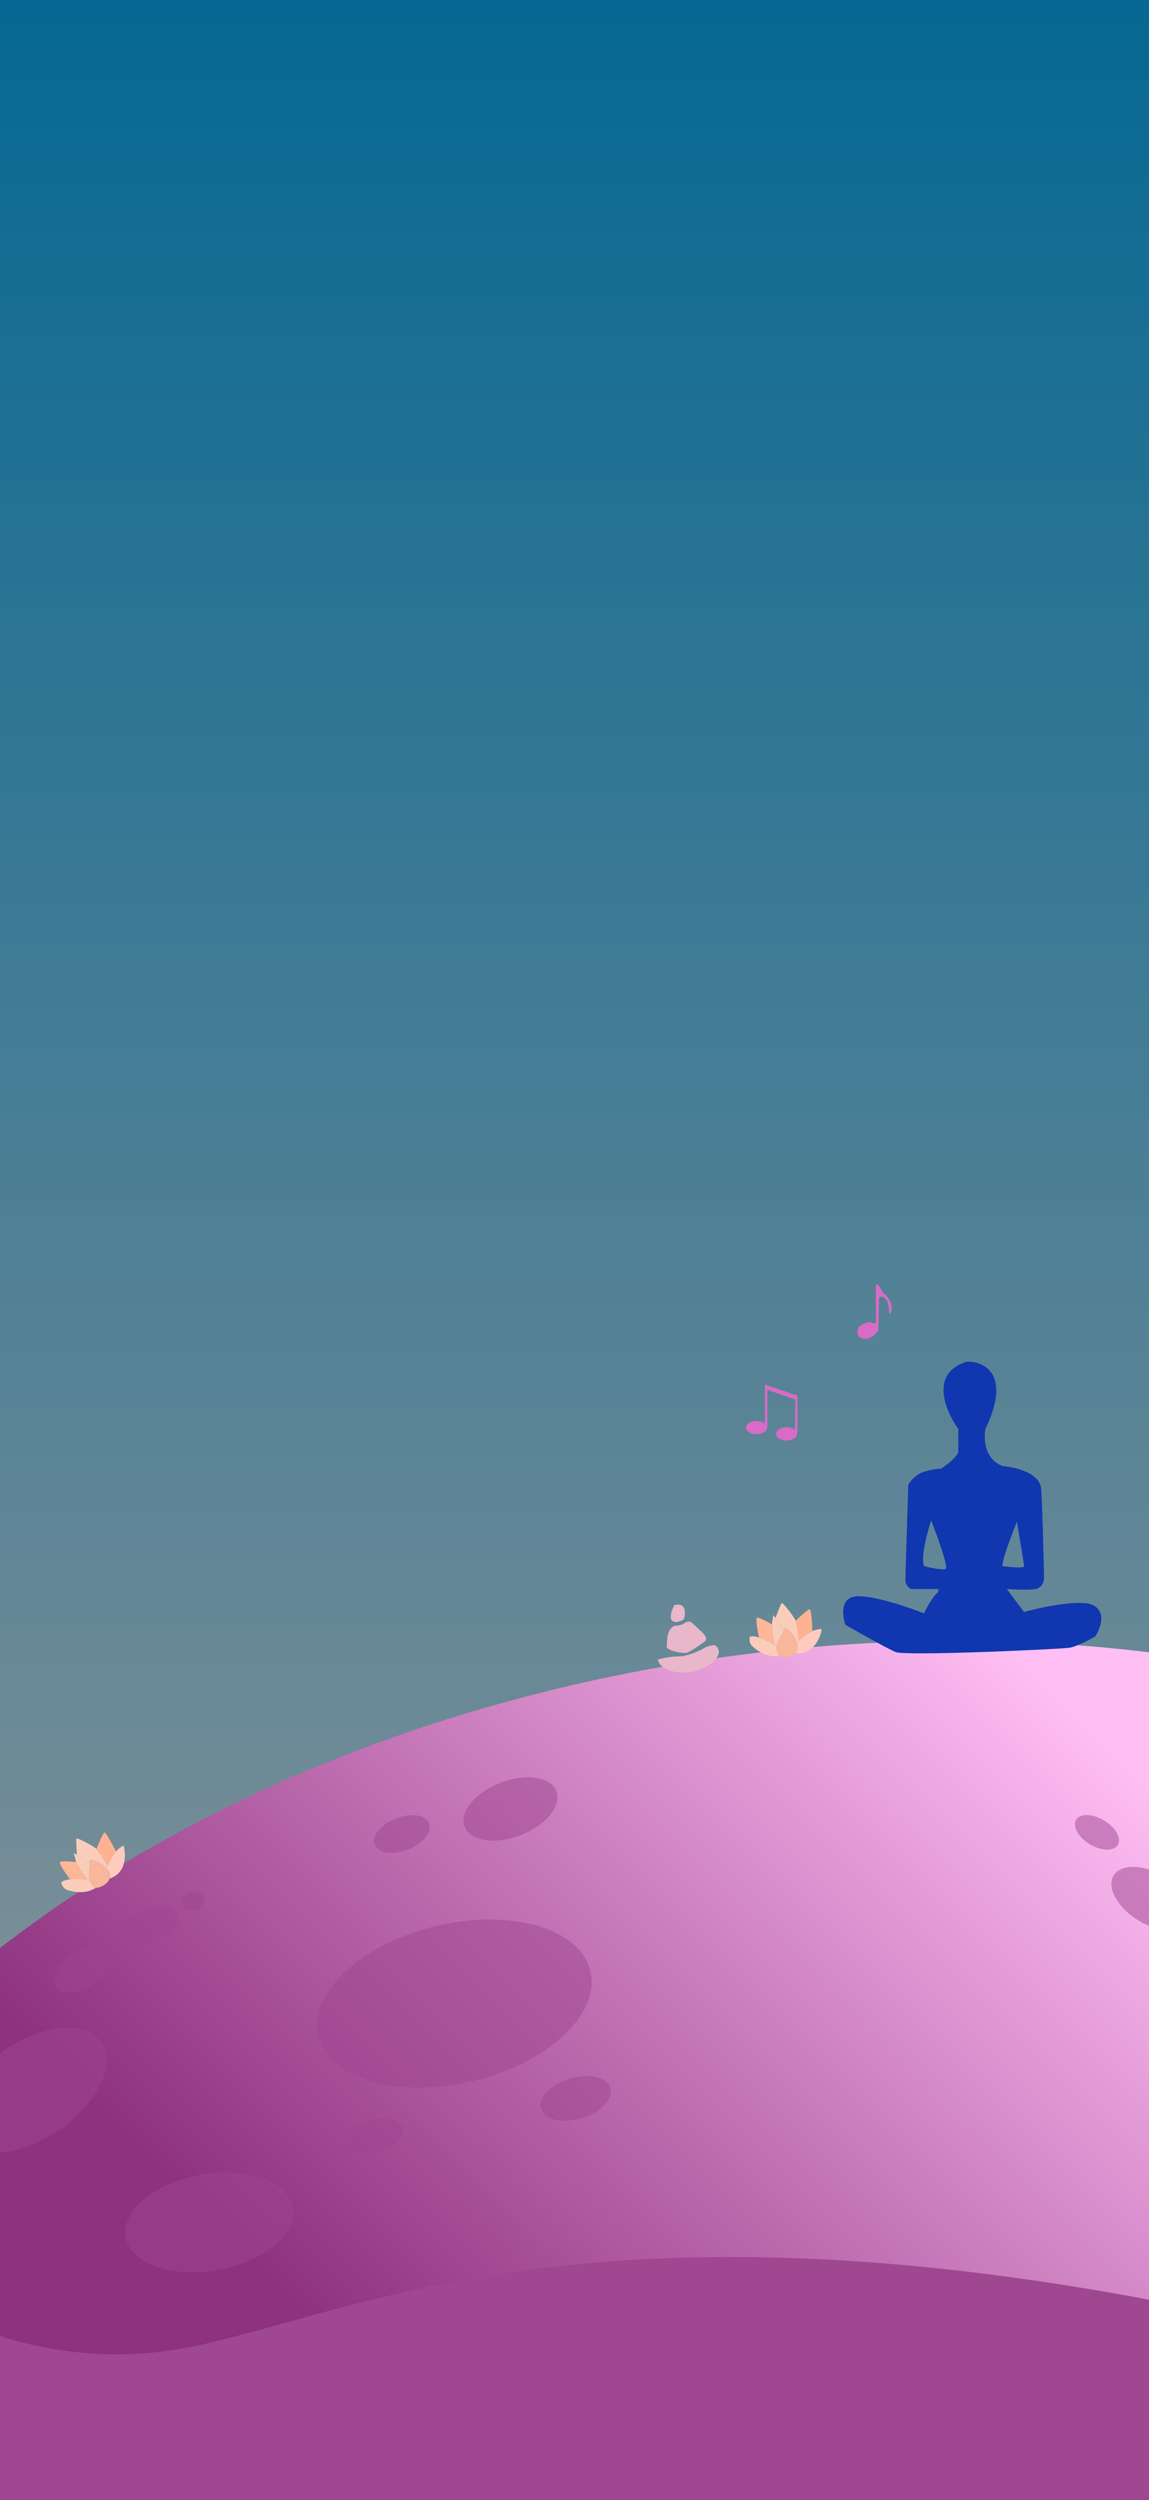 <svg width="402" height="874" viewBox="0 0 402 874" fill="none" xmlns="http://www.w3.org/2000/svg">
<g clip-path="url(#clip0_2727_85)">
<rect width="402" height="874" fill="url(#paint0_linear_2727_85)"/>
<ellipse cx="286.154" cy="846.308" rx="402.357" ry="269" transform="rotate(-8.627 286.154 846.308)" fill="url(#paint1_linear_2727_85)"/>
<path d="M274.746 569.09C275.705 569.558 277.803 571.244 278.77 574.324C278.978 574.089 279.231 573.822 279.522 573.538C279.548 573.181 278.869 567.947 278.372 566.585C277.874 565.223 273.786 559.995 273.473 560.382C273.222 560.691 271.922 563.997 271.303 565.611C272.518 567.364 274.109 569.754 274.157 570.213L274.746 569.09Z" fill="#FACDBA"/>
<path d="M271.723 575.422C271.74 575.158 271.768 574.915 271.802 574.706L274.157 570.213C274.109 569.754 272.518 567.364 271.303 565.611C271.036 565.227 270.788 564.874 270.578 564.578L270.014 567.821C270.152 569.761 270.569 573.924 271.131 575.056C271.344 575.184 271.543 575.307 271.723 575.422Z" fill="#FACDBA"/>
<path d="M262.338 572.168C262.166 572.776 262.062 574.249 263.02 575.28C264.217 576.568 268.297 579.674 272.701 578.856C271.798 578.177 271.647 576.597 271.723 575.422C271.543 575.307 271.344 575.184 271.131 575.056C269.667 574.175 267.486 573.034 265.549 572.433C264.287 572.042 263.128 571.88 262.338 572.168Z" fill="#FACDBA"/>
<path d="M278.77 574.324C278.805 574.437 278.839 574.551 278.871 574.667C279.279 576.137 278.968 577.188 278.301 577.911C284.443 578.677 287.008 572.63 287.523 569.51C286.445 569.445 285.324 569.732 284.248 570.209C282.389 571.033 280.664 572.422 279.522 573.538C279.231 573.822 278.978 574.089 278.77 574.324Z" fill="#FFCBBF"/>
<path d="M271.802 574.706C271.768 574.915 271.74 575.158 271.723 575.422C271.647 576.597 271.798 578.177 272.701 578.856C272.88 578.99 273.089 579.09 273.331 579.143C274.73 579.451 277.096 579.216 278.301 577.911C278.968 577.188 279.279 576.137 278.871 574.667C278.839 574.551 278.805 574.437 278.77 574.324C277.803 571.244 275.705 569.558 274.746 569.09L274.157 570.213L271.802 574.706Z" fill="#F8B69A"/>
<path d="M264.821 565.54C264.291 565.879 265.085 570.277 265.549 572.433C267.486 573.034 269.667 574.175 271.131 575.056C270.569 573.924 270.152 569.761 270.014 567.821C268.504 566.919 265.351 565.201 264.821 565.54Z" fill="#FFB697"/>
<path d="M278.372 566.585C278.869 567.947 279.548 573.181 279.522 573.538C280.664 572.422 282.389 571.033 284.248 570.209C284.149 567.626 283.809 562.474 283.25 562.533C282.69 562.592 279.765 565.259 278.372 566.585Z" fill="#FFB292"/>
<path d="M31.465 650.132C32.532 650.161 35.138 650.83 37.292 653.236C37.384 652.936 37.505 652.589 37.652 652.209C37.528 651.874 34.748 647.388 33.732 646.352C32.716 645.317 26.833 642.246 26.708 642.727C26.608 643.112 26.789 646.66 26.892 648.386C28.723 649.48 31.159 651 31.393 651.398L31.465 650.132Z" fill="#FACDBA"/>
<path d="M31.328 657.147C31.234 656.9 31.159 656.666 31.104 656.463L31.393 651.398C31.159 651 28.723 649.48 26.892 648.386C26.491 648.146 26.119 647.927 25.805 647.745L26.631 650.931C27.559 652.641 29.658 656.259 30.638 657.058C30.885 657.087 31.116 657.117 31.328 657.147Z" fill="#FACDBA"/>
<path d="M21.437 658.061C21.531 658.685 22.045 660.07 23.343 660.613C24.965 661.292 29.964 662.435 33.637 659.87C32.535 659.625 31.744 658.248 31.328 657.147C31.116 657.117 30.885 657.087 30.638 657.058C28.94 656.861 26.483 656.723 24.471 656.976C23.159 657.141 22.037 657.472 21.437 658.061Z" fill="#FACDBA"/>
<path d="M37.292 653.236C37.371 653.324 37.449 653.414 37.526 653.507C38.504 654.677 38.655 655.762 38.346 656.696C44.256 654.857 44.094 648.29 43.274 645.236C42.266 645.622 41.364 646.347 40.581 647.225C39.228 648.743 38.231 650.721 37.652 652.209C37.505 652.589 37.384 652.936 37.292 653.236Z" fill="#FFCBBF"/>
<path d="M31.104 656.463C31.159 656.666 31.234 656.9 31.328 657.147C31.744 658.248 32.535 659.625 33.637 659.87C33.856 659.919 34.087 659.923 34.33 659.871C35.73 659.574 37.789 658.383 38.346 656.696C38.655 655.762 38.504 654.677 37.526 653.507C37.449 653.414 37.371 653.324 37.292 653.236C35.138 650.83 32.532 650.161 31.465 650.132L31.393 651.398L31.104 656.463Z" fill="#F8B69A"/>
<path d="M20.96 650.999C20.617 651.526 23.157 655.203 24.471 656.976C26.483 656.723 28.94 656.861 30.638 657.058C29.658 656.259 27.559 652.641 26.631 650.931C24.884 650.734 21.303 650.471 20.96 650.999Z" fill="#FFB697"/>
<path d="M33.732 646.352C34.748 647.388 37.528 651.874 37.652 652.209C38.231 650.721 39.228 648.743 40.581 647.225C39.423 644.914 36.986 640.363 36.5 640.648C36.015 640.933 34.453 644.57 33.732 646.352Z" fill="#FFB292"/>
<ellipse cx="131.088" cy="746.633" rx="10.037" ry="5.718" transform="rotate(-13.379 131.088 746.633)" fill="#9F4790" fill-opacity="0.5"/>
<ellipse cx="201.392" cy="733.561" rx="12.675" ry="7.221" transform="rotate(-16.719 201.392 733.561)" fill="#9F4790" fill-opacity="0.5"/>
<ellipse cx="73.204" cy="776.885" rx="29.685" ry="16.911" transform="rotate(-10.166 73.204 776.885)" fill="#9F4790" fill-opacity="0.5"/>
<ellipse cx="11.053" cy="730.695" rx="29.685" ry="16.911" transform="rotate(-34.288 11.053 730.695)" fill="#9F4790" fill-opacity="0.5"/>
<ellipse cx="28.719" cy="688.465" rx="11.088" ry="6.317" transform="rotate(-34.288 28.719 688.465)" fill="#9F4790" fill-opacity="0.5"/>
<ellipse cx="52.628" cy="673.117" rx="10.216" ry="5.82" transform="rotate(-21.175 52.628 673.117)" fill="#9F4790" fill-opacity="0.5"/>
<ellipse cx="140.628" cy="641.117" rx="10.216" ry="5.82" transform="rotate(-21.175 140.628 641.117)" fill="#9F4790" fill-opacity="0.5"/>
<ellipse cx="178.614" cy="632.378" rx="17.231" ry="9.817" transform="rotate(-21.175 178.614 632.378)" fill="#9F4790" fill-opacity="0.5"/>
<ellipse cx="383.798" cy="640.556" rx="8.516" ry="4.851" transform="rotate(31.138 383.798 640.556)" fill="#9F4790" fill-opacity="0.5"/>
<ellipse cx="403.071" cy="663.781" rx="15.707" ry="8.948" transform="rotate(31.138 403.071 663.781)" fill="#9F4790" fill-opacity="0.5"/>
<ellipse cx="67.514" cy="664.565" rx="3.967" ry="3.359" transform="rotate(-21.175 67.514 664.565)" fill="#9F4790" fill-opacity="0.5"/>
<ellipse cx="159" cy="700.404" rx="48.883" ry="27.848" transform="rotate(-13.379 159 700.404)" fill="#9F4790" fill-opacity="0.5"/>
<path d="M-28.863 802.927C-16.03 812.26 20.537 828.927 64.137 820.927C118.637 810.927 199.137 766.927 396.637 802.927C554.637 831.727 467.137 958.927 403.637 1018.93C259.637 1033.09 -29.863 1044.03 -35.863 974.427C-43.363 887.427 -59.863 845.427 -51.863 820.927C-45.463 801.327 -33.863 800.76 -28.863 802.927Z" fill="#9F4790"/>
<path fill-rule="evenodd" clip-rule="evenodd" d="M335.279 499.504C330.779 493.338 325.079 480.004 338.279 476.004C344.279 475.838 353.979 480.304 344.779 499.504C344.112 502.838 344.379 510.105 350.779 512.505C355.112 512.838 363.879 514.905 364.279 520.505C364.679 526.105 365.112 543.505 365.279 551.505C365.279 552.672 364.679 555.105 362.279 555.505C359.879 555.905 354.612 555.672 352.279 555.505L358.279 563.505C363.112 562.172 374.279 559.705 380.279 560.505C383.279 560.838 388.079 563.605 383.279 572.005C381.279 573.172 376.679 575.605 374.279 576.005C371.279 576.505 316.779 579.005 313.279 577.505C310.479 576.305 300.446 570.672 295.779 568.005C294.612 564.672 293.879 558.005 300.279 558.005C306.679 558.005 318.279 562.005 323.279 564.005C324.113 562.172 326.279 558.105 328.279 556.505V555.505H318.779C318.113 555.172 316.779 554.105 316.779 552.505C316.779 550.905 317.446 529.505 317.779 519.005C318.446 517.838 320.479 515.305 323.279 514.505C326.779 513.505 327.779 513.505 328.779 513.505C329.779 513.505 335.279 509.005 335.279 507.505V499.504ZM323.279 547.505C322.079 544.305 324.446 535.505 325.779 531.505C327.946 537.005 331.979 548.105 330.779 548.505C329.579 548.905 325.279 548.005 323.279 547.505ZM350.779 547.505C350.379 545.905 353.946 536.505 355.779 532.005C356.613 536.838 358.279 546.705 358.279 547.505C358.279 548.305 353.279 547.838 350.779 547.505Z" fill="#1037B0"/>
<path d="M230.197 580.077C231.753 579.702 235.4 578.967 237.542 579.03C240.219 579.11 245.251 576.901 246.359 576.104C247.245 575.466 249.195 575.157 250.059 575.082C250.844 575.52 252.153 576.894 251.11 578.884C249.806 581.373 245.867 583.935 241.227 584.561C236.588 585.188 230.701 583.703 230.197 580.077Z" fill="#E8B7C9"/>
<path d="M235.918 568.346C236.745 568.336 238.643 568.117 239.619 567.324C240.594 566.53 241.679 566.973 242.1 567.293C243.221 568.348 245.55 570.531 245.897 570.828C246.332 571.2 247.649 572.964 246.696 573.719C245.742 574.473 241.845 577.187 240.5 577.722C239.154 578.258 233.001 577.01 233.24 575.471C233.478 573.932 233.003 569.806 235.918 568.346Z" fill="#E8B7C9"/>
<path d="M235.92 561.142C235.223 562.426 234.077 565.285 235.064 566.454C236.05 567.622 238.287 566.709 239.283 566.107C239.909 563.969 240.114 559.983 235.92 561.142Z" fill="#E8B7C9"/>
<path d="M306.45 462.024V449.167C306.655 449.041 307.115 448.865 307.312 449.167C307.508 449.47 308.378 450.974 308.788 451.688C310.306 452.864 312.997 455.974 311.619 458.999C311.496 459.167 311.225 459.427 311.127 459.125C311.004 458.747 311.25 453.453 308.296 453.327C308.05 453.243 307.558 453.251 307.558 453.957C307.558 454.663 307.394 461.562 307.312 464.923C306.86 465.806 305.441 467.646 303.373 467.948C301.306 468.251 300.297 467.15 300.051 466.562C299.927 465.806 299.952 464.116 301.035 463.411C302.389 462.528 303.743 462.024 304.727 462.276C305.712 462.528 305.835 462.78 306.081 462.654C306.278 462.553 306.409 462.192 306.45 462.024Z" fill="#D86BC5"/>
<path d="M279 487.918V500.408L278.844 500.954C278.865 501.056 278.878 501.159 278.878 501.265C278.878 502.55 277.233 503.592 275.204 503.592C273.175 503.592 271.53 502.55 271.53 501.265C271.531 499.98 273.175 498.938 275.204 498.938C276.41 498.939 277.478 499.309 278.147 499.877L278.266 489.266L268.47 485.837V498.816L268.322 498.795C268.338 498.882 268.347 498.971 268.347 499.062C268.346 500.346 266.702 501.388 264.674 501.388C262.645 501.388 261 500.346 261 499.062C261 497.777 262.645 496.734 264.674 496.734C265.877 496.734 266.942 497.103 267.612 497.669V484L279 487.918Z" fill="#D96BC6"/>
</g>
<defs>
<linearGradient id="paint0_linear_2727_85" x1="201" y1="0" x2="201" y2="874" gradientUnits="userSpaceOnUse">
<stop stop-color="#066893"/>
<stop offset="1" stop-color="#999999"/>
</linearGradient>
<linearGradient id="paint1_linear_2727_85" x1="391.756" y1="585.894" x2="118.397" y2="787.674" gradientUnits="userSpaceOnUse">
<stop stop-color="#FFBEF4"/>
<stop offset="1" stop-color="#8E327F"/>
</linearGradient>
<clipPath id="clip0_2727_85">
<rect width="402" height="874" fill="white"/>
</clipPath>
</defs>
</svg>
